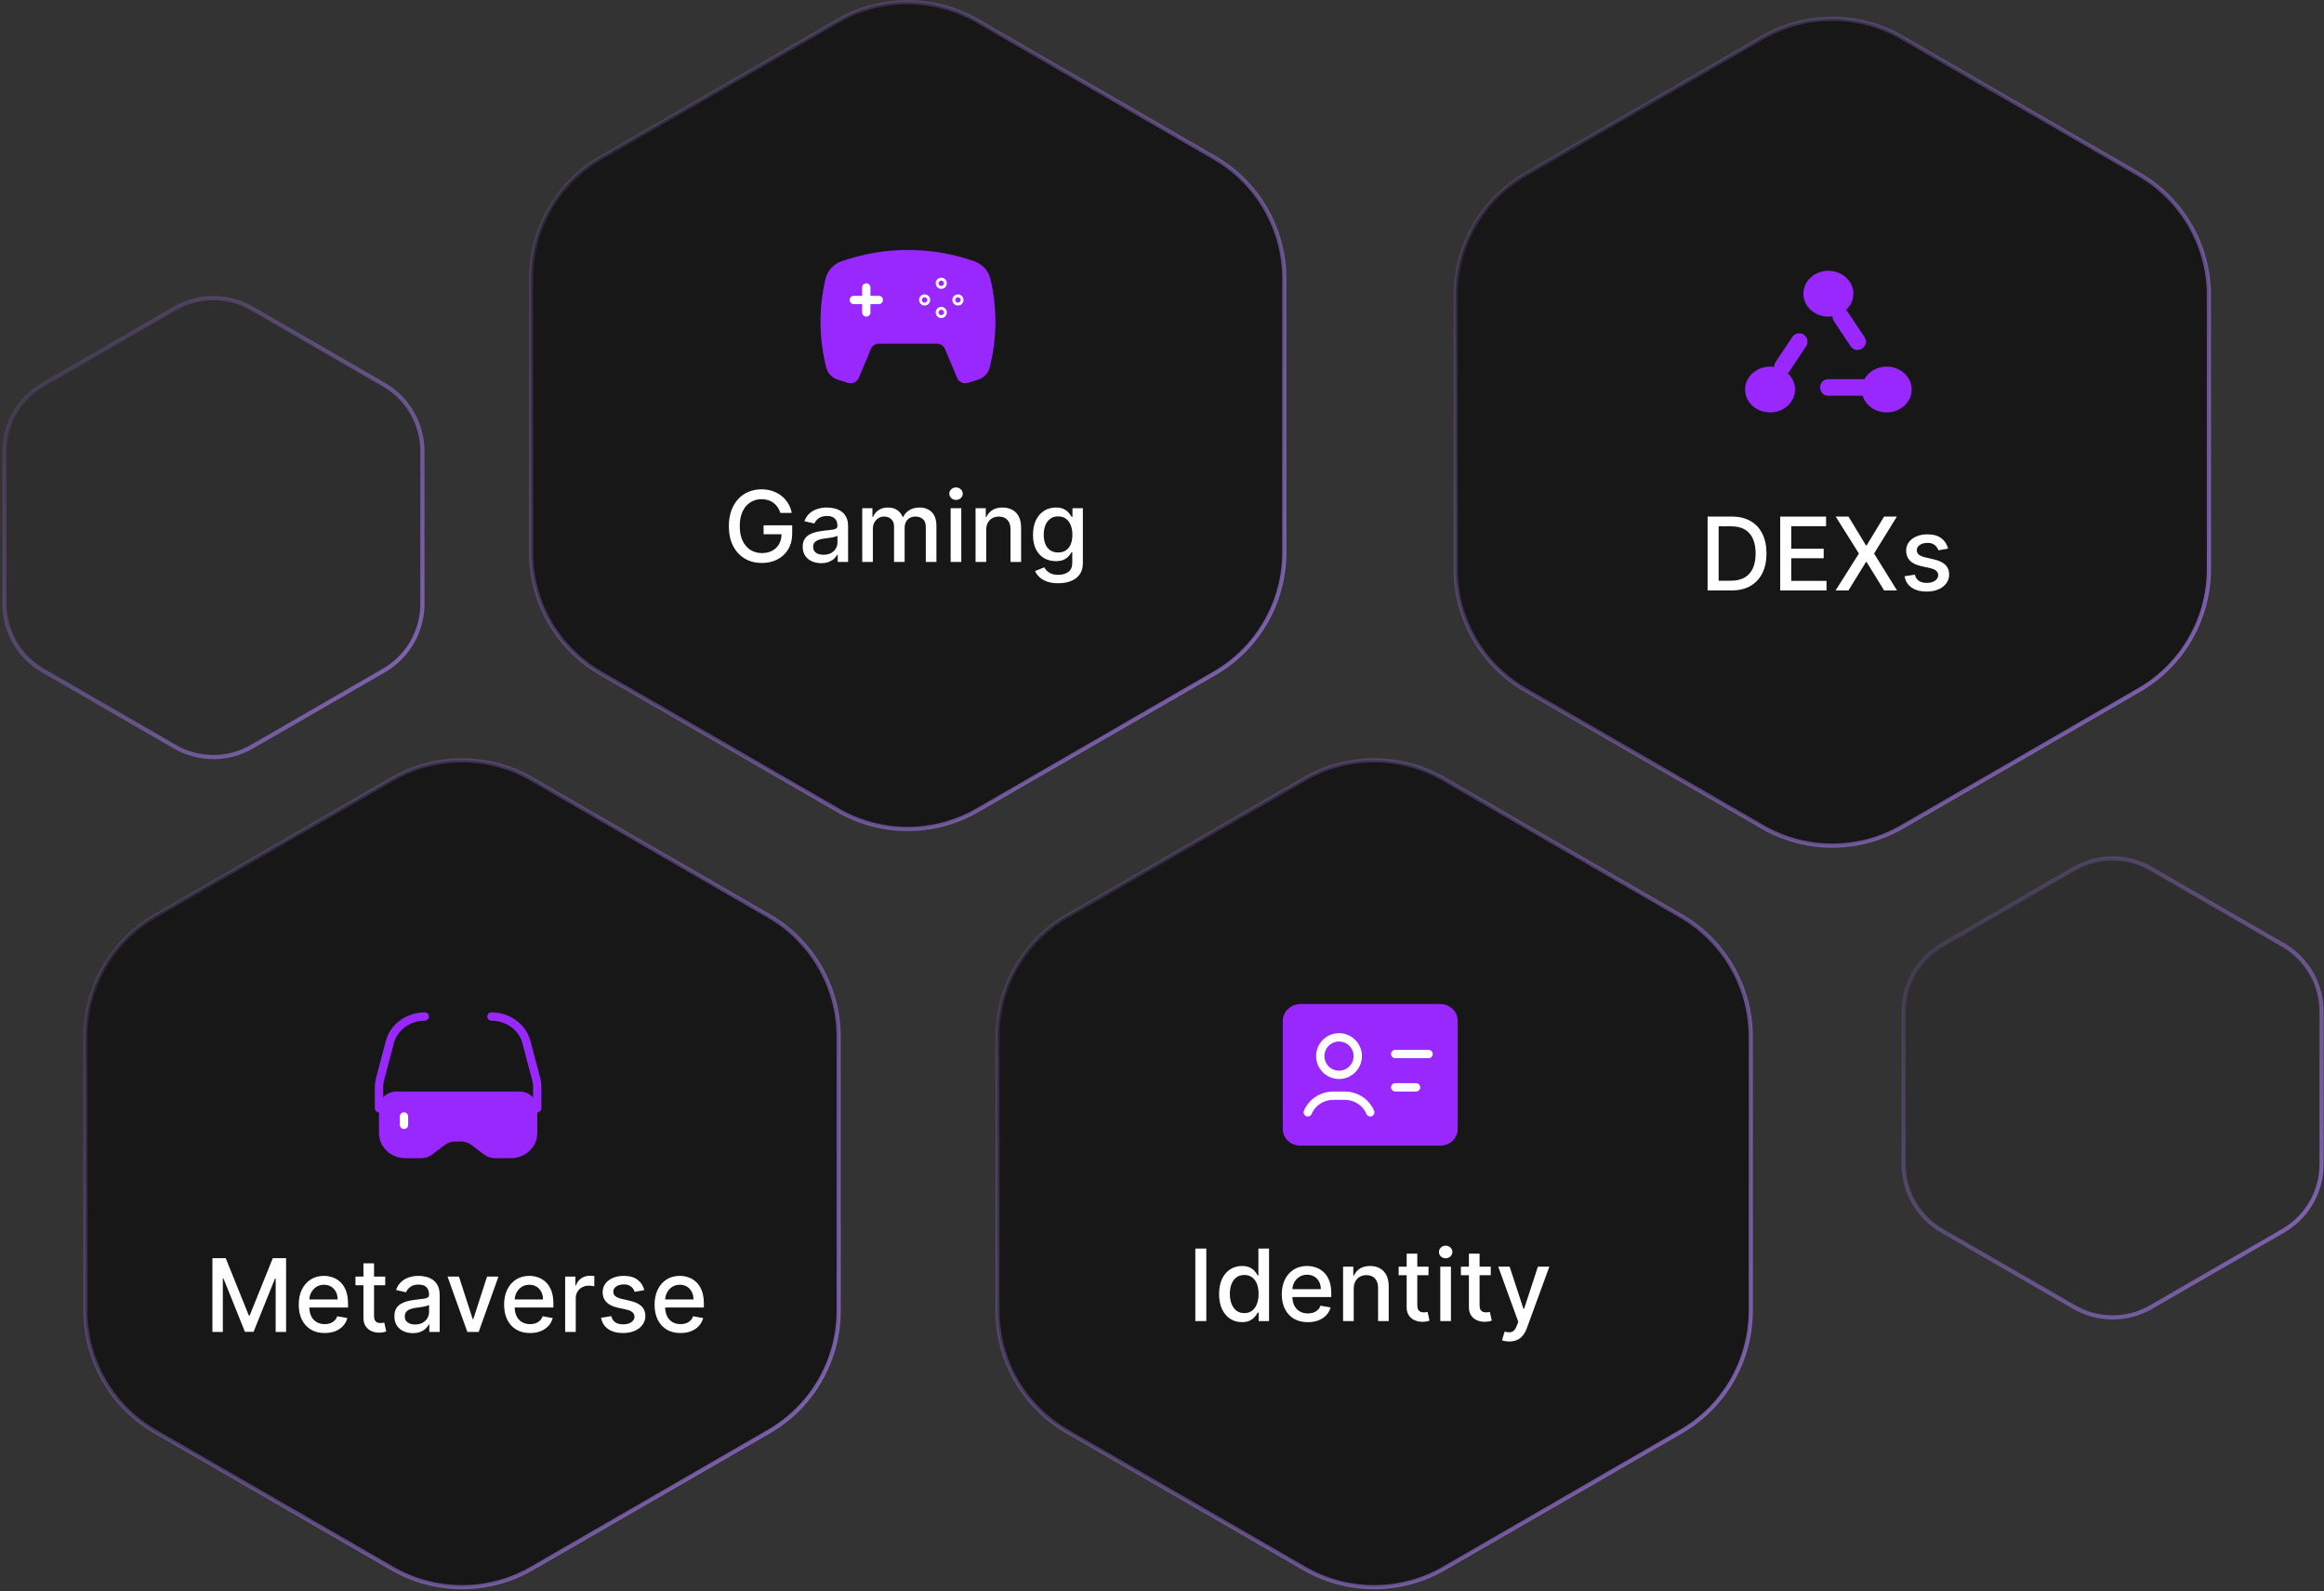 <svg width="558" height="382" viewBox="0 0 558 382" fill="none" xmlns="http://www.w3.org/2000/svg">
<rect x="0" y="0" width="558" height="382" fill="#333333" stroke="none"/>
<path d="M234.683 194.492C224.318 200.477 211.548 200.477 201.183 194.492L144.25 161.622C133.886 155.638 127.5 144.579 127.5 132.61V66.871C127.5 54.902 133.886 43.843 144.25 37.858L201.183 4.989C211.548 -0.996 224.318 -0.996 234.683 4.989L291.616 37.858C301.98 43.843 308.366 54.902 308.366 66.871V132.61C308.366 144.579 301.98 155.638 291.616 161.622L234.683 194.492Z" fill="black" fill-opacity="0.55" stroke="url(#paint0_linear_1043_13713)"/>
<path d="M60.466 179.248C54.758 182.544 47.725 182.544 42.017 179.248L41.801 179.622L42.017 179.248L10.288 160.929C4.581 157.634 1.064 151.544 1.064 144.953V108.315C1.064 101.725 4.581 95.634 10.288 92.339L42.017 74.02L41.804 73.651L42.017 74.02C47.725 70.724 54.758 70.724 60.466 74.02L60.716 73.587L60.466 74.02L92.195 92.339C97.902 95.634 101.419 101.725 101.419 108.315V144.953C101.419 151.544 97.902 157.634 92.195 160.929L60.466 179.248L60.716 179.681L60.466 179.248Z" fill="black" fill-opacity="0.1" stroke="url(#paint1_linear_1043_13713)"/>
<path d="M516.466 313.748C510.758 317.044 503.725 317.044 498.017 313.748L497.802 314.122L498.017 313.748L466.288 295.429C460.581 292.134 457.064 286.044 457.064 279.453V242.815C457.064 236.225 460.581 230.134 466.288 226.839L498.017 208.52L497.804 208.151L498.017 208.52C503.725 205.224 510.758 205.224 516.466 208.52L516.716 208.087L516.466 208.52L548.195 226.839C553.902 230.134 557.419 236.225 557.419 242.815V279.453C557.419 286.044 553.902 292.134 548.195 295.429L516.466 313.748L516.716 314.181L516.466 313.748Z" fill="black" fill-opacity="0.1" stroke="url(#paint2_linear_1043_13713)"/>
<path d="M456.683 198.492C446.318 204.477 433.548 204.477 423.183 198.492L366.25 165.622C355.886 159.638 349.5 148.579 349.5 136.61V70.871C349.5 58.902 355.886 47.843 366.25 41.858L423.183 8.989C433.548 3.004 446.318 3.004 456.683 8.989L513.616 41.858C523.98 47.843 530.366 58.902 530.366 70.871V136.61C530.366 148.579 523.98 159.638 513.616 165.622L456.683 198.492Z" fill="black" fill-opacity="0.55" stroke="url(#paint3_linear_1043_13713)"/>
<path d="M127.683 376.492C117.318 382.477 104.548 382.477 94.183 376.492L37.25 343.622C26.886 337.638 20.5 326.579 20.5 314.61V248.87C20.5 236.902 26.886 225.843 37.25 219.858L94.183 186.989C104.548 181.004 117.318 181.004 127.683 186.989L184.616 219.859C194.98 225.843 201.366 236.902 201.366 248.87V314.61C201.366 326.579 194.98 337.638 184.616 343.622L127.683 376.492Z" fill="black" fill-opacity="0.55" stroke="url(#paint4_linear_1043_13713)"/>
<path d="M346.683 376.492C336.318 382.477 323.548 382.477 313.183 376.492L256.25 343.622C245.886 337.638 239.5 326.579 239.5 314.61V248.87C239.5 236.902 245.886 225.843 256.25 219.858L313.183 186.989C323.548 181.004 336.318 181.004 346.683 186.989L403.616 219.859C413.98 225.843 420.366 236.902 420.366 248.87V314.61C420.366 326.579 413.98 337.638 403.616 343.622L346.683 376.492Z" fill="black" fill-opacity="0.55" stroke="url(#paint5_linear_1043_13713)"/>
<path d="M51 302H54.193L59.744 315.764H59.949L65.5 302H68.693V319.706H66.19V306.893H66.028L60.885 319.68H58.808L53.665 306.885H53.503V319.706H51V302Z" fill="white"/>
<path d="M77.95 319.974C76.661 319.974 75.552 319.695 74.621 319.135C73.696 318.571 72.98 317.778 72.475 316.758C71.976 315.732 71.726 314.53 71.726 313.153C71.726 311.793 71.976 310.594 72.475 309.556C72.98 308.519 73.684 307.709 74.587 307.127C75.495 306.545 76.556 306.254 77.771 306.254C78.509 306.254 79.224 306.378 79.917 306.625C80.609 306.873 81.231 307.262 81.781 307.793C82.332 308.323 82.766 309.012 83.084 309.859C83.402 310.7 83.561 311.723 83.561 312.928V313.844H73.165V311.908H81.066C81.066 311.228 80.93 310.625 80.658 310.101C80.385 309.571 80.002 309.153 79.508 308.847C79.02 308.542 78.447 308.389 77.788 308.389C77.073 308.389 76.449 308.568 75.915 308.925C75.387 309.277 74.978 309.738 74.689 310.308C74.405 310.873 74.263 311.487 74.263 312.15V313.663C74.263 314.55 74.417 315.305 74.723 315.928C75.035 316.55 75.469 317.026 76.026 317.354C76.582 317.677 77.232 317.839 77.976 317.839C78.458 317.839 78.898 317.769 79.295 317.631C79.693 317.487 80.036 317.274 80.325 316.991C80.615 316.709 80.836 316.36 80.99 315.945L83.399 316.386C83.206 317.107 82.86 317.738 82.36 318.28C81.867 318.816 81.245 319.233 80.496 319.533C79.752 319.827 78.904 319.974 77.95 319.974Z" fill="white"/>
<path d="M92.49 306.427V308.501H85.347V306.427H92.49ZM87.263 303.245H89.808V315.807C89.808 316.308 89.882 316.686 90.03 316.939C90.177 317.187 90.367 317.357 90.6 317.45C90.839 317.536 91.097 317.579 91.375 317.579C91.579 317.579 91.758 317.565 91.911 317.536C92.065 317.507 92.184 317.484 92.269 317.467L92.729 319.602C92.581 319.66 92.371 319.718 92.099 319.775C91.826 319.839 91.486 319.873 91.077 319.879C90.407 319.89 89.783 319.769 89.204 319.516C88.625 319.262 88.157 318.87 87.799 318.34C87.441 317.81 87.263 317.144 87.263 316.343V303.245Z" fill="white"/>
<path d="M99.112 320C98.284 320 97.534 319.844 96.865 319.533C96.195 319.216 95.664 318.758 95.272 318.159C94.886 317.559 94.693 316.824 94.693 315.954C94.693 315.205 94.835 314.588 95.119 314.104C95.403 313.62 95.786 313.236 96.269 312.954C96.751 312.671 97.29 312.458 97.886 312.314C98.482 312.17 99.09 312.061 99.708 311.986C100.492 311.893 101.127 311.818 101.616 311.761C102.104 311.697 102.458 311.597 102.68 311.458C102.901 311.32 103.012 311.095 103.012 310.784V310.723C103.012 309.968 102.802 309.383 102.382 308.968C101.967 308.553 101.349 308.346 100.526 308.346C99.669 308.346 98.993 308.539 98.499 308.925C98.011 309.305 97.673 309.729 97.486 310.196L95.094 309.643C95.377 308.836 95.792 308.184 96.337 307.689C96.887 307.187 97.52 306.824 98.235 306.599C98.951 306.369 99.703 306.254 100.492 306.254C101.014 306.254 101.567 306.317 102.152 306.444C102.742 306.565 103.293 306.79 103.804 307.118C104.32 307.447 104.743 307.916 105.072 308.527C105.402 309.133 105.566 309.919 105.566 310.888V319.706H103.08V317.89H102.978C102.813 318.225 102.566 318.553 102.237 318.876C101.908 319.199 101.485 319.467 100.968 319.68C100.452 319.893 99.833 320 99.112 320ZM99.666 317.925C100.37 317.925 100.971 317.784 101.471 317.501C101.976 317.219 102.359 316.85 102.62 316.395C102.887 315.934 103.02 315.441 103.02 314.916V313.205C102.93 313.297 102.754 313.383 102.492 313.464C102.237 313.539 101.945 313.605 101.616 313.663C101.286 313.715 100.966 313.764 100.653 313.81C100.341 313.85 100.08 313.885 99.87 313.914C99.376 313.977 98.925 314.084 98.516 314.233C98.113 314.383 97.79 314.599 97.546 314.882C97.307 315.159 97.188 315.527 97.188 315.988C97.188 316.628 97.421 317.112 97.886 317.441C98.352 317.764 98.945 317.925 99.666 317.925Z" fill="white"/>
<path d="M119.677 306.427L114.934 319.706H112.209L107.458 306.427H110.192L113.504 316.646H113.64L116.943 306.427H119.677Z" fill="white"/>
<path d="M127.261 319.974C125.972 319.974 124.862 319.695 123.932 319.135C123.006 318.571 122.291 317.778 121.786 316.758C121.286 315.732 121.037 314.53 121.037 313.153C121.037 311.793 121.286 310.594 121.786 309.556C122.291 308.519 122.995 307.709 123.898 307.127C124.806 306.545 125.867 306.254 127.082 306.254C127.82 306.254 128.535 306.378 129.227 306.625C129.92 306.873 130.542 307.262 131.092 307.793C131.643 308.323 132.077 309.012 132.395 309.859C132.713 310.7 132.872 311.723 132.872 312.928V313.844H122.476V311.908H130.377C130.377 311.228 130.241 310.625 129.968 310.101C129.696 309.571 129.313 309.153 128.819 308.847C128.331 308.542 127.757 308.389 127.099 308.389C126.384 308.389 125.759 308.568 125.226 308.925C124.698 309.277 124.289 309.738 124 310.308C123.716 310.873 123.574 311.487 123.574 312.15V313.663C123.574 314.55 123.727 315.305 124.034 315.928C124.346 316.55 124.78 317.026 125.336 317.354C125.893 317.677 126.543 317.839 127.286 317.839C127.769 317.839 128.209 317.769 128.606 317.631C129.003 317.487 129.347 317.274 129.636 316.991C129.926 316.709 130.147 316.36 130.3 315.945L132.71 316.386C132.517 317.107 132.171 317.738 131.671 318.28C131.177 318.816 130.556 319.233 129.806 319.533C129.063 319.827 128.214 319.974 127.261 319.974Z" fill="white"/>
<path d="M135.696 319.706V306.427H138.157V308.536H138.293C138.532 307.821 138.952 307.259 139.553 306.85C140.161 306.435 140.847 306.228 141.614 306.228C141.773 306.228 141.96 306.233 142.176 306.245C142.397 306.256 142.57 306.271 142.695 306.288V308.761C142.593 308.732 142.411 308.7 142.15 308.666C141.889 308.625 141.628 308.605 141.367 308.605C140.765 308.605 140.229 308.735 139.758 308.994C139.292 309.248 138.923 309.602 138.651 310.058C138.378 310.507 138.242 311.02 138.242 311.597V319.706H135.696Z" fill="white"/>
<path d="M154.698 309.669L152.391 310.084C152.294 309.784 152.141 309.499 151.931 309.228C151.727 308.957 151.448 308.735 151.097 308.562C150.745 308.389 150.305 308.303 149.777 308.303C149.056 308.303 148.454 308.467 147.972 308.795C147.489 309.118 147.248 309.536 147.248 310.049C147.248 310.493 147.41 310.85 147.733 311.121C148.057 311.392 148.579 311.614 149.3 311.787L151.377 312.271C152.581 312.553 153.478 312.988 154.068 313.576C154.658 314.164 154.954 314.928 154.954 315.867C154.954 316.663 154.726 317.372 154.272 317.994C153.824 318.611 153.197 319.095 152.391 319.447C151.59 319.798 150.662 319.974 149.607 319.974C148.142 319.974 146.947 319.657 146.022 319.023C145.097 318.383 144.529 317.476 144.319 316.3L146.78 315.919C146.933 316.571 147.248 317.063 147.725 317.398C148.202 317.726 148.823 317.89 149.589 317.89C150.424 317.89 151.091 317.715 151.59 317.363C152.09 317.006 152.34 316.571 152.34 316.058C152.34 315.643 152.186 315.294 151.88 315.012C151.579 314.729 151.116 314.516 150.492 314.372L148.278 313.879C147.058 313.597 146.155 313.147 145.571 312.53C144.992 311.914 144.702 311.133 144.702 310.187C144.702 309.403 144.918 308.718 145.349 308.13C145.781 307.542 146.377 307.084 147.137 306.755C147.898 306.421 148.769 306.254 149.751 306.254C151.165 306.254 152.277 306.565 153.089 307.187C153.901 307.804 154.437 308.631 154.698 309.669Z" fill="white"/>
<path d="M163.389 319.974C162.101 319.974 160.991 319.695 160.06 319.135C159.135 318.571 158.42 317.778 157.914 316.758C157.415 315.732 157.165 314.53 157.165 313.153C157.165 311.793 157.415 310.594 157.914 309.556C158.42 308.519 159.123 307.709 160.026 307.127C160.934 306.545 161.996 306.254 163.21 306.254C163.948 306.254 164.663 306.378 165.356 306.625C166.048 306.873 166.67 307.262 167.221 307.793C167.771 308.323 168.205 309.012 168.523 309.859C168.841 310.7 169 311.723 169 312.928V313.844H158.604V311.908H166.505C166.505 311.228 166.369 310.625 166.097 310.101C165.824 309.571 165.441 309.153 164.947 308.847C164.459 308.542 163.886 308.389 163.227 308.389C162.512 308.389 161.888 308.568 161.354 308.925C160.826 309.277 160.418 309.738 160.128 310.308C159.844 310.873 159.702 311.487 159.702 312.15V313.663C159.702 314.55 159.856 315.305 160.162 315.928C160.474 316.55 160.909 317.026 161.465 317.354C162.021 317.677 162.671 317.839 163.415 317.839C163.897 317.839 164.337 317.769 164.734 317.631C165.132 317.487 165.475 317.274 165.765 316.991C166.054 316.709 166.275 316.36 166.429 315.945L168.838 316.386C168.645 317.107 168.299 317.738 167.799 318.28C167.306 318.816 166.684 319.233 165.935 319.533C165.191 319.827 164.343 319.974 163.389 319.974Z" fill="white"/>
<path fill-rule="evenodd" clip-rule="evenodd" d="M110.628 274H109.372C108.412 274 107.481 274.31 106.732 274.879L103.777 277.121C103.028 277.69 102.097 278 101.137 278H97.333C93.836 278 91 275.314 91 272V266C91 263.791 92.89 262 95.222 262H124.778C127.11 262 129 263.791 129 266V272C129 275.314 126.164 278 122.667 278H118.863C117.903 278 116.972 277.69 116.223 277.121L113.268 274.879C112.519 274.31 111.588 274 110.628 274Z" fill="#9928FE"/>
<path d="M97 268V270" stroke="white" stroke-width="2" stroke-linecap="round" stroke-linejoin="round"/>
<path d="M129 266V260.949C129 260.311 128.917 259.675 128.753 259.054L126.384 250.105C125.44 246.54 121.984 244.023 118 244" stroke="#9928FE" stroke-width="2" stroke-linecap="round" stroke-linejoin="round"/>
<path d="M91 266V260.949C91 260.311 91.083 259.675 91.247 259.054L93.616 250.105C94.56 246.54 98.016 244.023 102 244" stroke="#9928FE" stroke-width="2" stroke-linecap="round" stroke-linejoin="round"/>
<path d="M187.386 123.124C187.221 122.614 186.999 122.158 186.721 121.755C186.448 121.346 186.121 120.999 185.74 120.713C185.359 120.422 184.924 120.201 184.434 120.049C183.951 119.898 183.419 119.822 182.839 119.822C181.856 119.822 180.968 120.072 180.178 120.57C179.387 121.069 178.762 121.799 178.301 122.763C177.846 123.72 177.619 124.893 177.619 126.282C177.619 127.677 177.849 128.856 178.31 129.819C178.77 130.782 179.402 131.513 180.203 132.011C181.005 132.51 181.918 132.759 182.942 132.759C183.891 132.759 184.719 132.569 185.424 132.188C186.135 131.807 186.684 131.269 187.07 130.575C187.463 129.875 187.659 129.052 187.659 128.105L188.341 128.231H183.343V126.089H190.209V128.046C190.209 129.491 189.897 130.746 189.271 131.81C188.651 132.868 187.793 133.686 186.695 134.263C185.603 134.839 184.352 135.128 182.942 135.128C181.361 135.128 179.973 134.769 178.779 134.053C177.59 133.336 176.663 132.319 175.998 131.003C175.333 129.682 175 128.114 175 126.299C175 124.927 175.193 123.695 175.58 122.603C175.967 121.511 176.51 120.584 177.209 119.822C177.915 119.055 178.742 118.47 179.692 118.067C180.647 117.658 181.691 117.454 182.822 117.454C183.766 117.454 184.645 117.591 185.458 117.865C186.277 118.14 187.005 118.529 187.642 119.033C188.284 119.537 188.816 120.136 189.237 120.831C189.658 121.519 189.942 122.284 190.09 123.124H187.386Z" fill="white"/>
<path d="M197.164 135.178C196.334 135.178 195.583 135.027 194.912 134.725C194.241 134.417 193.709 133.971 193.317 133.389C192.93 132.807 192.737 132.093 192.737 131.247C192.737 130.519 192.879 129.92 193.163 129.449C193.447 128.979 193.831 128.606 194.315 128.332C194.798 128.058 195.338 127.85 195.935 127.71C196.533 127.57 197.141 127.464 197.761 127.391C198.546 127.302 199.183 127.229 199.672 127.173C200.161 127.111 200.516 127.013 200.738 126.879C200.96 126.744 201.071 126.526 201.071 126.224V126.165C201.071 125.431 200.86 124.863 200.439 124.459C200.024 124.056 199.404 123.855 198.58 123.855C197.721 123.855 197.044 124.042 196.55 124.417C196.061 124.787 195.722 125.199 195.535 125.652L193.138 125.115C193.422 124.331 193.837 123.698 194.383 123.216C194.935 122.729 195.569 122.376 196.285 122.158C197.002 121.934 197.755 121.822 198.546 121.822C199.069 121.822 199.623 121.883 200.209 122.007C200.801 122.124 201.352 122.343 201.864 122.662C202.381 122.981 202.805 123.437 203.135 124.031C203.465 124.619 203.63 125.383 203.63 126.324V134.893H201.139V133.129H201.037C200.872 133.453 200.624 133.773 200.294 134.086C199.965 134.4 199.541 134.66 199.023 134.867C198.506 135.075 197.886 135.178 197.164 135.178ZM197.718 133.162C198.423 133.162 199.026 133.025 199.527 132.751C200.033 132.476 200.417 132.118 200.678 131.675C200.946 131.227 201.079 130.748 201.079 130.239V128.576C200.988 128.665 200.812 128.749 200.55 128.828C200.294 128.9 200.002 128.965 199.672 129.021C199.342 129.071 199.021 129.119 198.708 129.164C198.395 129.203 198.133 129.236 197.923 129.264C197.428 129.326 196.976 129.43 196.567 129.575C196.163 129.721 195.839 129.931 195.594 130.205C195.355 130.474 195.236 130.832 195.236 131.28C195.236 131.902 195.469 132.373 195.935 132.692C196.402 133.005 196.996 133.162 197.718 133.162Z" fill="white"/>
<path d="M207.027 134.893V121.99H209.475V124.09H209.637C209.91 123.379 210.357 122.824 210.976 122.427C211.596 122.023 212.338 121.822 213.203 121.822C214.079 121.822 214.812 122.023 215.404 122.427C216.001 122.83 216.442 123.384 216.726 124.09H216.862C217.175 123.401 217.673 122.852 218.355 122.443C219.038 122.029 219.851 121.822 220.795 121.822C221.983 121.822 222.953 122.189 223.704 122.922C224.46 123.656 224.838 124.762 224.838 126.24V134.893H222.288V126.476C222.288 125.602 222.046 124.969 221.563 124.577C221.079 124.185 220.502 123.989 219.831 123.989C219.001 123.989 218.355 124.241 217.895 124.745C217.434 125.243 217.204 125.885 217.204 126.669V134.893H214.662V126.316C214.662 125.616 214.44 125.053 213.996 124.627C213.553 124.202 212.975 123.989 212.265 123.989C211.781 123.989 211.335 124.115 210.925 124.367C210.522 124.613 210.195 124.958 209.944 125.4C209.7 125.843 209.577 126.355 209.577 126.938V134.893H207.027Z" fill="white"/>
<path d="M228.257 134.893V121.99H230.807V134.893H228.257ZM229.545 119.999C229.101 119.999 228.72 119.853 228.402 119.562C228.089 119.265 227.933 118.912 227.933 118.504C227.933 118.089 228.089 117.736 228.402 117.445C228.72 117.148 229.101 117 229.545 117C229.988 117 230.367 117.148 230.679 117.445C230.998 117.736 231.157 118.089 231.157 118.504C231.157 118.912 230.998 119.265 230.679 119.562C230.367 119.853 229.988 119.999 229.545 119.999Z" fill="white"/>
<path d="M236.789 127.232V134.893H234.239V121.99H236.687V124.09H236.849C237.15 123.407 237.622 122.858 238.265 122.443C238.913 122.029 239.729 121.822 240.713 121.822C241.606 121.822 242.388 122.007 243.059 122.376C243.73 122.74 244.25 123.283 244.62 124.006C244.99 124.728 245.174 125.621 245.174 126.686V134.893H242.624V126.988C242.624 126.053 242.376 125.322 241.882 124.795C241.387 124.263 240.707 123.997 239.843 123.997C239.252 123.997 238.725 124.123 238.265 124.375C237.81 124.627 237.449 124.997 237.181 125.484C236.92 125.966 236.789 126.548 236.789 127.232Z" fill="white"/>
<path d="M254.089 140C253.048 140 252.152 139.866 251.401 139.597C250.656 139.328 250.048 138.972 249.576 138.53C249.104 138.088 248.751 137.603 248.518 137.077L250.711 136.186C250.864 136.433 251.069 136.693 251.325 136.967C251.586 137.248 251.939 137.486 252.382 137.682C252.832 137.878 253.409 137.976 254.114 137.976C255.081 137.976 255.88 137.743 256.511 137.278C257.142 136.819 257.458 136.085 257.458 135.077V132.541H257.296C257.142 132.815 256.921 133.12 256.631 133.456C256.346 133.792 255.954 134.083 255.453 134.33C254.953 134.576 254.302 134.699 253.5 134.699C252.465 134.699 251.532 134.461 250.702 133.985C249.877 133.504 249.223 132.795 248.74 131.86C248.262 130.919 248.023 129.763 248.023 128.391C248.023 127.019 248.259 125.843 248.731 124.863C249.209 123.883 249.863 123.132 250.693 122.611C251.524 122.085 252.465 121.822 253.517 121.822C254.33 121.822 254.987 121.956 255.487 122.225C255.988 122.488 256.377 122.796 256.656 123.149C256.94 123.502 257.159 123.813 257.313 124.081H257.501V121.99H260V135.178C260 136.287 259.738 137.197 259.215 137.908C258.692 138.62 257.984 139.146 257.091 139.488C256.204 139.829 255.203 140 254.089 140ZM254.063 132.616C254.797 132.616 255.416 132.448 255.923 132.112C256.434 131.771 256.821 131.283 257.083 130.65C257.35 130.012 257.484 129.248 257.484 128.357C257.484 127.489 257.353 126.725 257.091 126.064C256.83 125.403 256.446 124.888 255.94 124.518C255.433 124.143 254.808 123.955 254.063 123.955C253.295 123.955 252.655 124.151 252.144 124.543C251.632 124.93 251.245 125.456 250.983 126.123C250.728 126.789 250.6 127.534 250.6 128.357C250.6 129.203 250.73 129.945 250.992 130.583C251.254 131.222 251.64 131.72 252.152 132.079C252.67 132.437 253.307 132.616 254.063 132.616Z" fill="white"/>
<path fill-rule="evenodd" clip-rule="evenodd" d="M234.063 62.752C223.701 59.083 212.299 59.083 201.937 62.752C200.118 63.446 198.753 64.921 198.259 66.727C196.522 73.865 196.583 81.294 198.437 88.406C198.812 89.693 199.837 90.717 201.169 91.136L203.561 91.895C204.612 92.233 205.758 91.73 206.171 90.749C207.012 88.746 208.371 85.51 209.114 83.742C209.432 82.984 210.204 82.488 211.061 82.491H224.939C225.797 82.491 226.57 82.988 226.889 83.748L229.825 90.74C230.238 91.723 231.384 92.23 232.439 91.895L234.832 91.135C236.163 90.716 237.188 89.692 237.563 88.405C239.417 81.293 239.478 73.865 237.741 66.727C237.247 64.921 235.882 63.446 234.063 62.752Z" fill="#9928FE"/>
<path d="M205 72H211" stroke="white" stroke-width="2" stroke-linecap="round" stroke-linejoin="round"/>
<path d="M208 69V75" stroke="white" stroke-width="2" stroke-linecap="round" stroke-linejoin="round"/>
<path d="M222.35 72C222.35 72.194 222.193 72.35 222 72.35C221.807 72.35 221.65 72.193 221.65 72C221.65 71.807 221.806 71.65 222 71.65C222.093 71.65 222.182 71.687 222.247 71.753C222.313 71.818 222.35 71.907 222.35 72Z" stroke="white" stroke-width="2" stroke-linecap="round" stroke-linejoin="round"/>
<path d="M230.35 72C230.35 72.194 230.193 72.35 230 72.35C229.807 72.35 229.65 72.193 229.65 72C229.65 71.807 229.806 71.65 230 71.65C230.093 71.65 230.182 71.687 230.247 71.753C230.313 71.818 230.35 71.907 230.35 72Z" stroke="white" stroke-width="2" stroke-linecap="round" stroke-linejoin="round"/>
<path d="M226 74.65C226.194 74.65 226.35 74.807 226.35 75C226.35 75.193 226.193 75.35 226 75.35C225.807 75.35 225.65 75.194 225.65 75C225.65 74.907 225.687 74.818 225.753 74.753C225.818 74.687 225.907 74.65 226 74.65Z" stroke="white" stroke-width="2" stroke-linecap="round" stroke-linejoin="round"/>
<path d="M226 67.65C226.194 67.65 226.35 67.807 226.35 68C226.35 68.193 226.193 68.35 226 68.35C225.807 68.35 225.65 68.194 225.65 68C225.65 67.907 225.687 67.818 225.753 67.753C225.818 67.687 225.907 67.65 226 67.65Z" stroke="white" stroke-width="2" stroke-linecap="round" stroke-linejoin="round"/>
<path d="M289.641 299.697V317.104H287V299.697H289.641Z" fill="white"/>
<path d="M298.197 317.359C297.138 317.359 296.192 317.09 295.36 316.552C294.533 316.008 293.884 315.234 293.411 314.231C292.943 313.223 292.71 312.013 292.71 310.602C292.71 309.191 292.946 307.984 293.419 306.981C293.898 305.978 294.553 305.21 295.385 304.678C296.217 304.145 297.16 303.879 298.215 303.879C299.029 303.879 299.685 304.015 300.18 304.287C300.682 304.553 301.069 304.865 301.343 305.222C301.622 305.579 301.839 305.893 301.993 306.165H302.146V299.697H304.702V317.104H302.206V315.073H301.993C301.839 315.35 301.616 315.668 301.326 316.025C301.041 316.382 300.648 316.693 300.146 316.96C299.645 317.226 298.995 317.359 298.197 317.359ZM298.762 315.192C299.497 315.192 300.118 314.999 300.625 314.614C301.138 314.223 301.525 313.682 301.787 312.99C302.055 312.299 302.189 311.494 302.189 310.576C302.189 309.67 302.058 308.877 301.796 308.197C301.534 307.517 301.149 306.987 300.642 306.607C300.135 306.228 299.508 306.038 298.762 306.038C297.992 306.038 297.351 306.236 296.838 306.633C296.325 307.029 295.938 307.57 295.676 308.256C295.419 308.942 295.291 309.715 295.291 310.576C295.291 311.449 295.422 312.234 295.684 312.931C295.947 313.628 296.334 314.18 296.847 314.588C297.365 314.991 298.004 315.192 298.762 315.192Z" fill="white"/>
<path d="M314.008 317.368C312.715 317.368 311.601 317.093 310.666 316.543C309.737 315.988 309.019 315.209 308.512 314.206C308.011 313.197 307.76 312.016 307.76 310.661C307.76 309.324 308.011 308.146 308.512 307.126C309.019 306.106 309.726 305.31 310.632 304.737C311.544 304.165 312.609 303.879 313.829 303.879C314.57 303.879 315.288 304.001 315.983 304.244C316.678 304.488 317.302 304.87 317.855 305.392C318.408 305.913 318.844 306.59 319.163 307.423C319.482 308.25 319.641 309.256 319.641 310.441V311.341H309.205V309.438H317.137C317.137 308.769 317 308.177 316.727 307.661C316.453 307.14 316.068 306.729 315.573 306.429C315.083 306.128 314.507 305.978 313.846 305.978C313.128 305.978 312.501 306.154 311.966 306.505C311.436 306.851 311.025 307.304 310.735 307.865C310.45 308.42 310.307 309.024 310.307 309.676V311.163C310.307 312.036 310.461 312.778 310.769 313.39C311.082 314.002 311.518 314.469 312.077 314.792C312.635 315.11 313.288 315.268 314.034 315.268C314.518 315.268 314.96 315.2 315.359 315.064C315.758 314.923 316.103 314.713 316.393 314.435C316.684 314.158 316.906 313.815 317.06 313.407L319.479 313.84C319.285 314.549 318.938 315.169 318.436 315.702C317.94 316.229 317.316 316.64 316.564 316.934C315.818 317.223 314.966 317.368 314.008 317.368Z" fill="white"/>
<path d="M325.033 309.353V317.104H322.477V304.049H324.93V306.174H325.093C325.395 305.482 325.868 304.927 326.512 304.508C327.161 304.088 327.979 303.879 328.965 303.879C329.859 303.879 330.643 304.066 331.315 304.44C331.988 304.808 332.509 305.358 332.88 306.089C333.25 306.82 333.435 307.723 333.435 308.8V317.104H330.879V309.106C330.879 308.16 330.631 307.42 330.136 306.888C329.64 306.349 328.959 306.08 328.093 306.08C327.5 306.08 326.973 306.208 326.512 306.463C326.056 306.718 325.694 307.092 325.426 307.585C325.164 308.072 325.033 308.661 325.033 309.353Z" fill="white"/>
<path d="M342.991 304.049V306.089H335.82V304.049H342.991ZM337.743 300.921H340.299V313.271C340.299 313.764 340.373 314.135 340.521 314.384C340.669 314.628 340.86 314.795 341.094 314.886C341.333 314.971 341.592 315.013 341.872 315.013C342.077 315.013 342.256 314.999 342.41 314.971C342.564 314.942 342.684 314.92 342.769 314.903L343.231 317.002C343.083 317.059 342.872 317.116 342.598 317.172C342.325 317.235 341.983 317.269 341.572 317.274C340.9 317.286 340.273 317.167 339.692 316.917C339.111 316.668 338.641 316.283 338.282 315.761C337.923 315.24 337.743 314.585 337.743 313.798V300.921Z" fill="white"/>
<path d="M345.819 317.104V304.049H348.374V317.104H345.819ZM347.109 302.034C346.665 302.034 346.283 301.887 345.964 301.592C345.65 301.292 345.494 300.935 345.494 300.521C345.494 300.102 345.65 299.745 345.964 299.45C346.283 299.15 346.665 299 347.109 299C347.554 299 347.933 299.15 348.246 299.45C348.565 299.745 348.725 300.102 348.725 300.521C348.725 300.935 348.565 301.292 348.246 301.592C347.933 301.887 347.554 302.034 347.109 302.034Z" fill="white"/>
<path d="M357.941 304.049V306.089H350.77V304.049H357.941ZM352.693 300.921H355.249V313.271C355.249 313.764 355.323 314.135 355.471 314.384C355.619 314.628 355.81 314.795 356.044 314.886C356.283 314.971 356.542 315.013 356.822 315.013C357.027 315.013 357.206 314.999 357.36 314.971C357.514 314.942 357.634 314.92 357.719 314.903L358.181 317.002C358.032 317.059 357.822 317.116 357.548 317.172C357.275 317.235 356.933 317.269 356.522 317.274C355.85 317.286 355.223 317.167 354.642 316.917C354.061 316.668 353.59 316.283 353.231 315.761C352.872 315.24 352.693 314.585 352.693 313.798V300.921Z" fill="white"/>
<path d="M362.384 322C362.002 322 361.654 321.969 361.341 321.907C361.028 321.85 360.794 321.788 360.64 321.72L361.256 319.637C361.723 319.762 362.139 319.816 362.504 319.799C362.868 319.782 363.19 319.646 363.469 319.391C363.754 319.136 364.005 318.719 364.222 318.141L364.538 317.274L359.734 304.049H362.469L365.794 314.18H365.931L369.256 304.049H372L366.589 318.847C366.339 319.527 366.019 320.102 365.632 320.572C365.245 321.048 364.783 321.405 364.247 321.643C363.712 321.881 363.09 322 362.384 322Z" fill="white"/>
<path fill-rule="evenodd" clip-rule="evenodd" d="M308 271V245.082C308 242.828 309.919 241 312.286 241H345.8C348.12 241 350 242.79 350 245V271C350 273.21 348.12 275 345.8 275H312.2C309.879 275 308 273.21 308 271Z" fill="#9928FE"/>
<path d="M324.682 250.318C326.439 252.075 326.439 254.925 324.682 256.682C322.925 258.439 320.075 258.439 318.318 256.682C316.561 254.925 316.561 252.075 318.318 250.318C320.075 248.561 322.925 248.561 324.682 250.318Z" stroke="white" stroke-width="2" stroke-linecap="round" stroke-linejoin="round"/>
<path d="M335 253H343" stroke="white" stroke-width="2" stroke-linecap="round" stroke-linejoin="round"/>
<path d="M340 261H335" stroke="white" stroke-width="2" stroke-linecap="round" stroke-linejoin="round"/>
<path d="M329 267C328.635 266.122 328.072 265.334 327.348 264.692C326.123 263.604 324.517 263 322.848 263H320.152C318.483 263 316.877 263.604 315.652 264.692C314.928 265.334 314.365 266.122 314 267" stroke="white" stroke-width="2" stroke-linecap="round" stroke-linejoin="round"/>
<path d="M415.687 141.732H410V124H415.867C417.589 124 419.067 124.355 420.302 125.065C421.537 125.769 422.484 126.782 423.141 128.104C423.805 129.42 424.137 130.999 424.137 132.84C424.137 134.687 423.802 136.274 423.133 137.602C422.47 138.929 421.509 139.951 420.251 140.667C418.993 141.377 417.471 141.732 415.687 141.732ZM412.651 139.394H415.541C416.88 139.394 417.992 139.14 418.878 138.632C419.765 138.118 420.428 137.377 420.868 136.407C421.309 135.431 421.529 134.242 421.529 132.84C421.529 131.449 421.309 130.268 420.868 129.299C420.434 128.329 419.785 127.593 418.921 127.091C418.058 126.589 416.985 126.338 415.704 126.338H412.651V139.394Z" fill="white"/>
<path d="M427.433 141.732V124H438.447V126.303H430.083V131.706H437.872V134H430.083V139.429H438.55V141.732H427.433Z" fill="white"/>
<path d="M443.832 124L448.035 130.935H448.172L452.375 124H455.446L449.973 132.866L455.48 141.732H452.392L448.172 134.892H448.035L443.814 141.732H440.726L446.328 132.866L440.761 124H443.832Z" fill="white"/>
<path d="M467.743 131.68L465.418 132.095C465.321 131.795 465.166 131.509 464.955 131.238C464.749 130.967 464.469 130.745 464.114 130.571C463.76 130.398 463.316 130.312 462.785 130.312C462.058 130.312 461.452 130.476 460.966 130.805C460.48 131.128 460.237 131.547 460.237 132.061C460.237 132.505 460.4 132.863 460.726 133.134C461.052 133.405 461.578 133.628 462.304 133.801L464.397 134.286C465.61 134.569 466.513 135.004 467.108 135.593C467.703 136.182 468 136.947 468 137.887C468 138.684 467.771 139.394 467.314 140.017C466.862 140.635 466.23 141.12 465.418 141.472C464.612 141.824 463.677 142 462.613 142C461.138 142 459.934 141.683 459.002 141.048C458.07 140.407 457.498 139.498 457.286 138.32L459.765 137.939C459.92 138.592 460.237 139.085 460.717 139.42C461.198 139.749 461.824 139.913 462.596 139.913C463.437 139.913 464.108 139.737 464.612 139.385C465.115 139.027 465.367 138.592 465.367 138.078C465.367 137.662 465.212 137.313 464.903 137.03C464.6 136.747 464.134 136.534 463.505 136.39L461.275 135.896C460.045 135.613 459.136 135.163 458.547 134.545C457.964 133.928 457.672 133.146 457.672 132.199C457.672 131.414 457.889 130.727 458.324 130.139C458.759 129.55 459.359 129.091 460.125 128.762C460.892 128.427 461.77 128.26 462.759 128.26C464.183 128.26 465.304 128.571 466.121 129.195C466.939 129.812 467.48 130.641 467.743 131.68Z" fill="white"/>
<path fill-rule="evenodd" clip-rule="evenodd" d="M433 70.5C433 67.464 435.685 65 439 65C442.312 65 445 67.462 445 70.5C445 73.536 442.315 76 439 76C435.685 75.996 433 73.534 433 70.5Z" fill="#9928FE"/>
<path fill-rule="evenodd" clip-rule="evenodd" d="M419 93.5C419 90.464 421.685 88 425 88C428.312 88 431 90.462 431 93.5C430.998 96.536 428.315 99 425 99C421.685 99 419 96.538 419 93.5Z" fill="#9928FE"/>
<path fill-rule="evenodd" clip-rule="evenodd" d="M447 93.5C447 90.464 449.685 88 453 88C456.312 88 459 90.462 459 93.5C459 96.536 456.315 99 453 99C449.683 99 447 96.538 447 93.5Z" fill="#9928FE"/>
<path d="M432 82L428 88" stroke="#9928FE" stroke-width="4" stroke-linecap="round" stroke-linejoin="round"/>
<path d="M442 76L446 82" stroke="#9928FE" stroke-width="4" stroke-linecap="round" stroke-linejoin="round"/>
<path d="M447 93H439" stroke="#9928FE" stroke-width="4" stroke-linecap="round" stroke-linejoin="round"/>
<defs>
<linearGradient id="paint0_linear_1043_13713" x1="382" y1="214" x2="94.5" y2="-6.5" gradientUnits="userSpaceOnUse">
<stop stop-color="#9A74DB"/>
<stop offset="1" stop-color="#9A74DB" stop-opacity="0"/>
</linearGradient>
<linearGradient id="paint1_linear_1043_13713" x1="142.677" y1="190.311" x2="-17.548" y2="67.426" gradientUnits="userSpaceOnUse">
<stop stop-color="#9A74DB"/>
<stop offset="1" stop-color="#9A74DB" stop-opacity="0"/>
</linearGradient>
<linearGradient id="paint2_linear_1043_13713" x1="598.677" y1="324.811" x2="438.452" y2="201.926" gradientUnits="userSpaceOnUse">
<stop stop-color="#9A74DB"/>
<stop offset="1" stop-color="#9A74DB" stop-opacity="0"/>
</linearGradient>
<linearGradient id="paint3_linear_1043_13713" x1="604" y1="218" x2="316.5" y2="-2.5" gradientUnits="userSpaceOnUse">
<stop stop-color="#9A74DB"/>
<stop offset="1" stop-color="#9A74DB" stop-opacity="0"/>
</linearGradient>
<linearGradient id="paint4_linear_1043_13713" x1="275" y1="396" x2="-12.5" y2="175.5" gradientUnits="userSpaceOnUse">
<stop stop-color="#9A74DB"/>
<stop offset="1" stop-color="#9A74DB" stop-opacity="0"/>
</linearGradient>
<linearGradient id="paint5_linear_1043_13713" x1="494" y1="396" x2="206.5" y2="175.5" gradientUnits="userSpaceOnUse">
<stop stop-color="#9A74DB"/>
<stop offset="1" stop-color="#9A74DB" stop-opacity="0"/>
</linearGradient>
</defs>
</svg>
